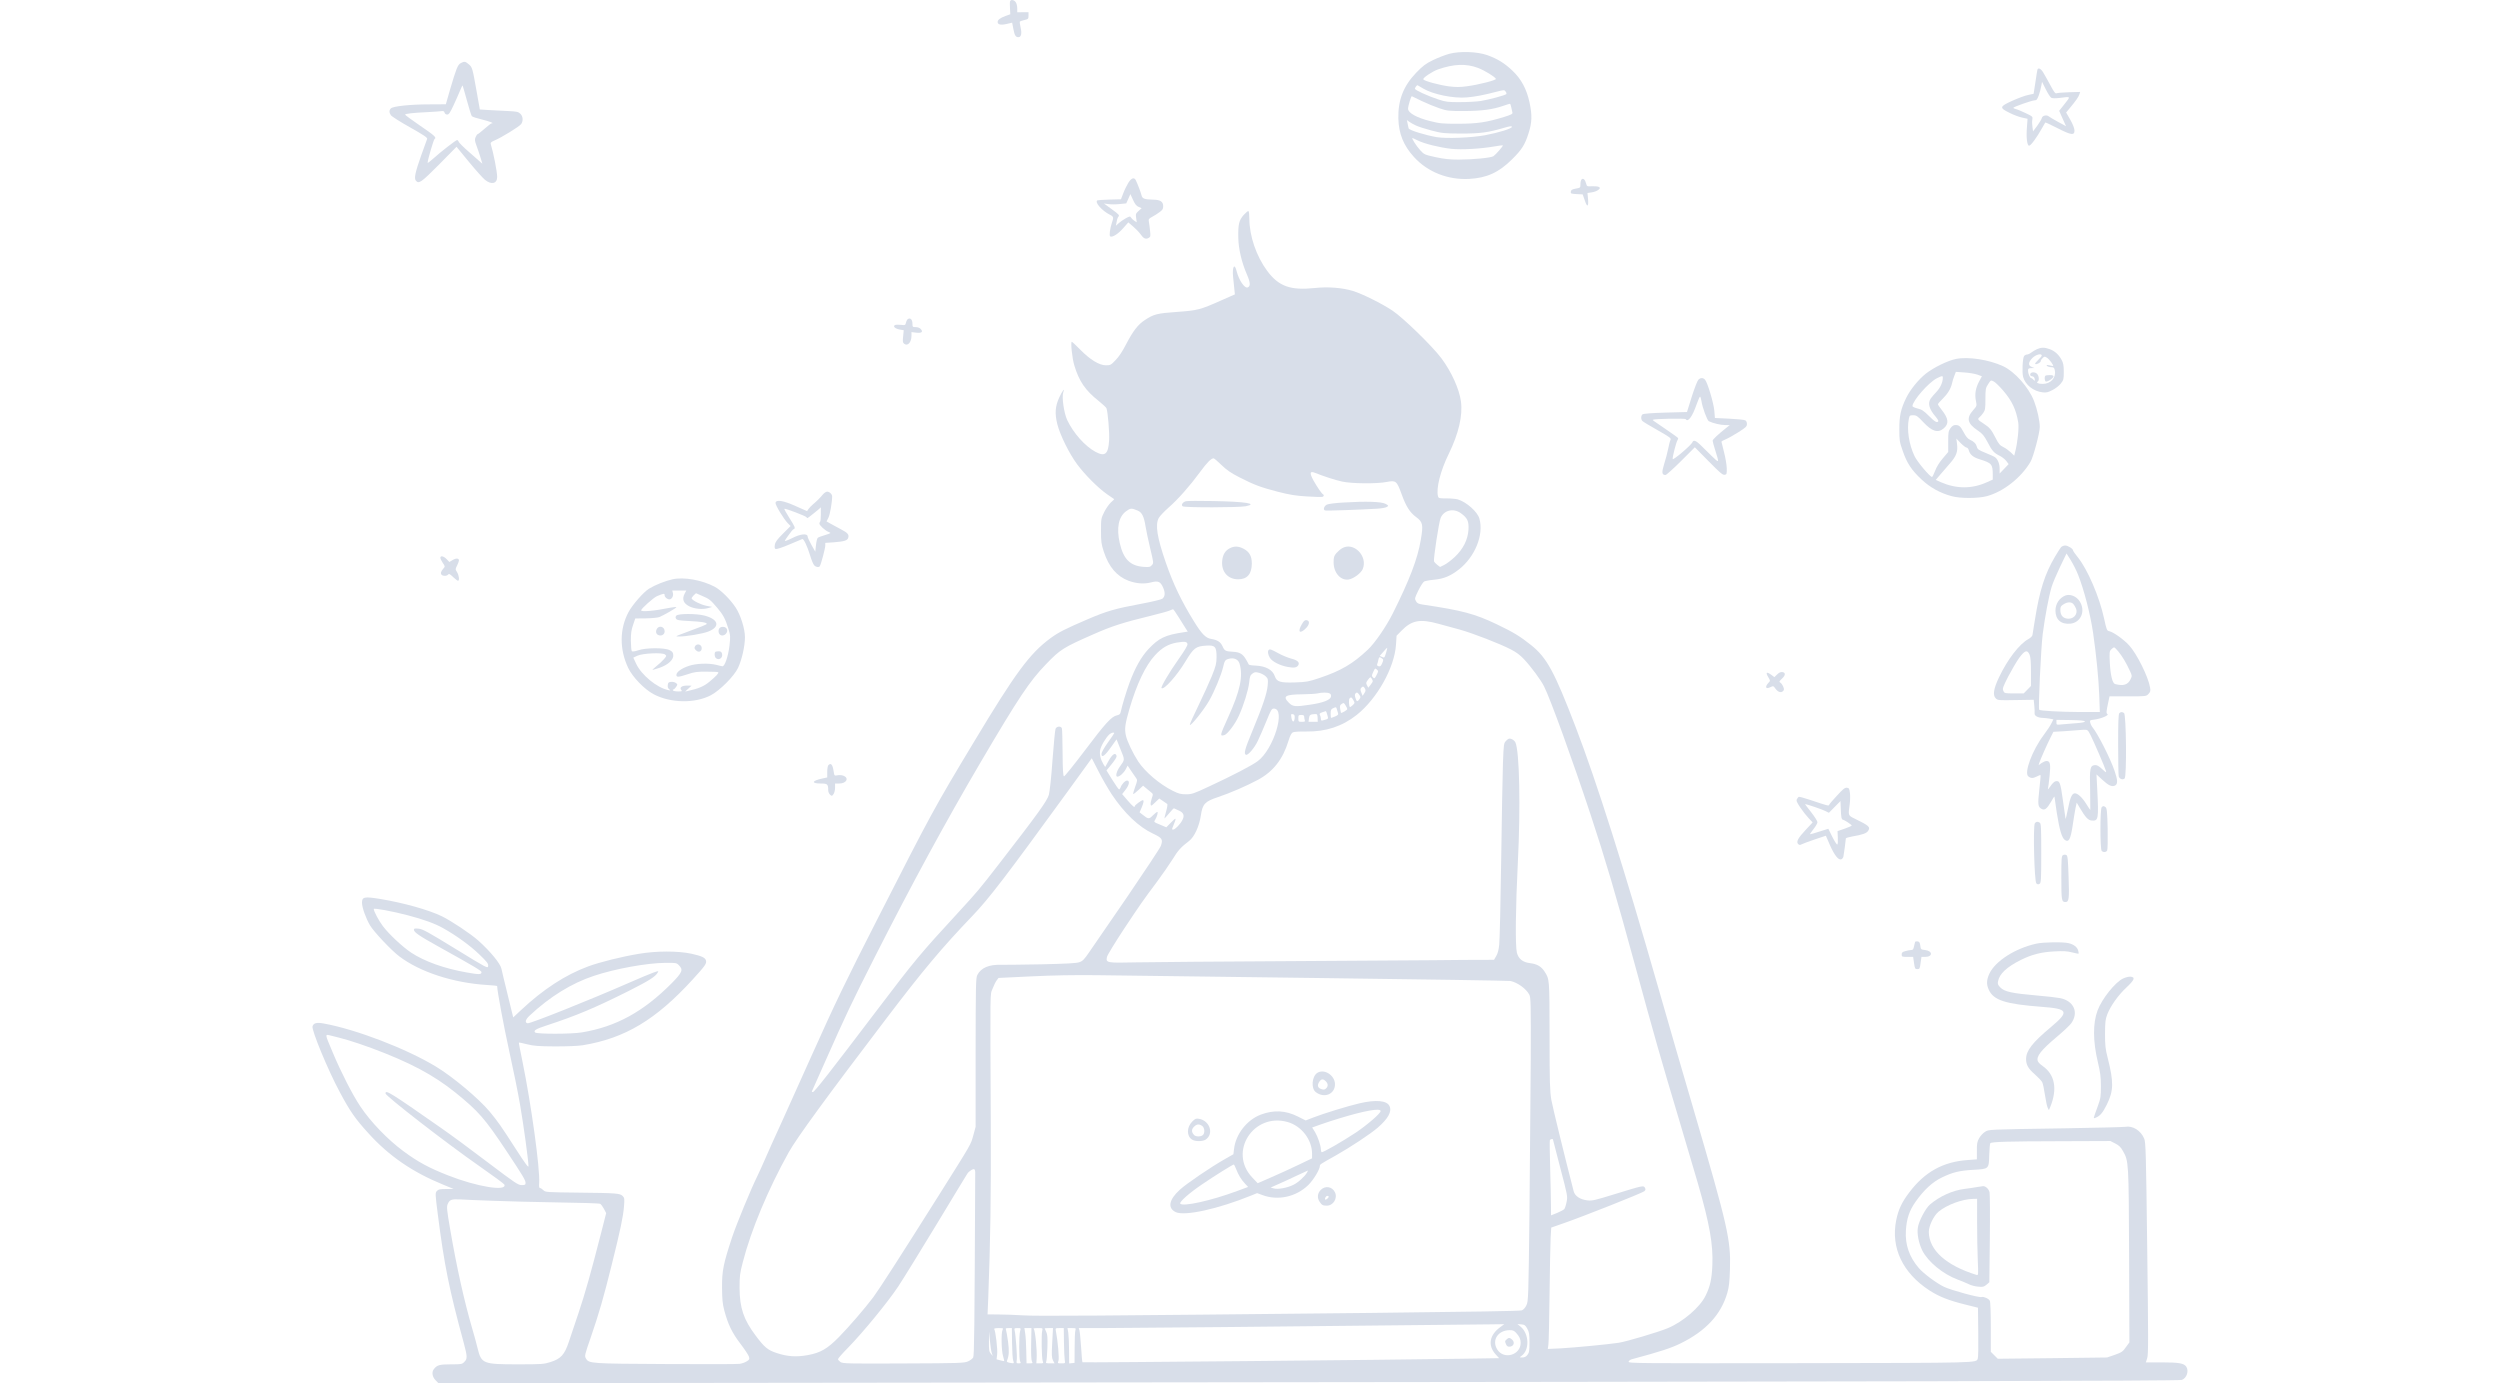 <?xml version="1.0" standalone="no"?>
<!DOCTYPE svg PUBLIC "-//W3C//DTD SVG 20010904//EN"
 "http://www.w3.org/TR/2001/REC-SVG-20010904/DTD/svg10.dtd">
<svg version="1.0" xmlns="http://www.w3.org/2000/svg"
 width="1914.356pt" viewBox="0 0 1914.356 1412.234"
 preserveAspectRatio="xMidYMid meet">
 <defs>
   <style>
    @media (prefers-color-scheme:light) { svg { fill: #2E3440; } }
    @media (prefers-color-scheme:dark) { svg { fill: #D8DEE9; } }
   </style>
 </defs>
<g transform="translate(-53.459,1682.963) scale(0.1,-0.1)" stroke="none" fill="#D8DEE9">
<path d="M7657 16817 c-3 -7 -3 -40 -1 -73 l3 -60 -50 -18 c-54 -20 -79 -39
-79 -61 0 -27 33 -34 92 -20 l56 13 12 -62 c13 -69 24 -86 52 -86 28 0 37 37
22 100 -7 30 -10 57 -7 60 2 3 23 9 46 15 39 9 42 12 42 45 l0 35 -57 0 -58
-1 0 41 c0 22 -7 51 -16 63 -17 24 -49 29 -57 9z"/>
<path d="M12140 16280 c-41 -11 -115 -40 -165 -64 -76 -37 -103 -58 -172 -129
-130 -135 -186 -279 -182 -467 4 -156 53 -277 160 -394 139 -153 347 -235 564
-223 179 10 301 65 437 200 99 98 131 148 168 265 36 111 38 187 10 317 -30
137 -84 237 -173 322 -83 79 -154 122 -259 160 -103 36 -280 42 -388 13z m295
-144 c68 -26 175 -92 182 -112 4 -13 -178 -60 -294 -75 -71 -10 -113 -10 -187
-1 -92 12 -250 54 -260 71 -9 14 89 80 150 102 161 56 287 61 409 15z m-561
-210 c100 -60 310 -103 446 -91 83 7 174 24 299 57 82 21 84 21 97 3 8 -10 11
-22 7 -26 -13 -13 -174 -56 -258 -70 -44 -7 -141 -12 -215 -12 -121 -1 -144 2
-220 27 -112 37 -240 96 -240 110 0 10 19 36 26 36 1 0 27 -15 58 -34z m-14
-128 c52 -25 133 -58 180 -74 80 -27 94 -28 255 -28 178 1 288 15 400 54 32
11 61 20 65 20 4 0 11 -17 14 -37 4 -21 9 -45 12 -54 3 -12 -15 -22 -84 -43
-182 -56 -273 -69 -467 -70 -165 0 -189 2 -292 28 -133 33 -223 83 -223 125 0
30 32 133 39 128 3 -2 49 -24 101 -49z m-61 -249 c24 -12 96 -35 160 -52 109
-28 127 -30 301 -31 196 0 275 10 438 58 63 18 82 21 82 10 0 -17 -131 -58
-273 -85 -139 -26 -395 -36 -493 -20 -116 20 -283 71 -288 90 -2 9 -8 32 -11
51 l-7 34 23 -17 c13 -10 44 -27 68 -38z m21 -154 c66 -33 223 -72 342 -85
105 -11 300 0 443 25 43 8 81 12 83 10 5 -5 -72 -94 -96 -110 -23 -17 -212
-35 -356 -35 -90 0 -147 6 -235 25 -113 25 -117 27 -157 71 -40 44 -91 124
-79 124 3 0 28 -11 55 -25z"/>
<path d="M2048 16185 c-31 -17 -45 -53 -109 -270 l-43 -150 -171 -1 c-193 0
-369 -19 -390 -41 -19 -19 -19 -43 0 -70 8 -12 96 -68 196 -124 142 -80 179
-105 174 -118 -4 -9 -31 -85 -61 -169 -60 -170 -74 -233 -54 -257 30 -36 55
-18 237 165 l178 181 124 -151 c69 -84 143 -167 166 -186 66 -54 125 -40 125
29 0 54 -38 247 -66 338 -3 12 7 21 38 34 65 26 256 143 273 168 23 32 19 80
-9 106 -20 19 -37 23 -127 27 -57 2 -145 7 -195 10 l-91 6 -33 186 c-42 237
-44 246 -81 276 -35 30 -44 31 -81 11z m63 -381 c22 -82 45 -154 50 -160 5 -7
51 -22 102 -34 81 -20 132 -40 100 -40 -6 0 -38 -25 -72 -55 -34 -30 -66 -55
-70 -55 -5 0 -14 -14 -21 -30 -11 -26 -9 -38 9 -88 12 -31 30 -86 41 -121 l19
-63 -22 19 c-12 11 -65 57 -117 103 -52 45 -98 91 -102 101 -4 11 -12 19 -17
19 -12 0 -172 -124 -243 -189 -32 -29 -58 -49 -58 -43 0 28 61 236 71 243 23
14 0 35 -150 137 -83 57 -151 107 -151 111 0 10 78 19 232 26 62 3 125 8 139
10 20 3 28 -1 32 -15 3 -12 14 -20 27 -20 17 0 29 18 64 93 24 50 53 118 66
149 13 32 25 56 27 55 2 -2 21 -71 44 -153z"/>
<path d="M18146 16118 c-2 -7 -12 -65 -21 -130 l-18 -116 -56 -12 c-31 -6
-103 -33 -161 -59 -132 -60 -135 -71 -30 -123 41 -21 100 -43 130 -49 l55 -12
-6 -84 c-9 -107 1 -187 21 -191 16 -3 79 82 135 183 16 28 30 52 31 54 2 2 58
-24 125 -58 142 -73 175 -76 173 -21 -1 21 -18 64 -43 108 l-42 73 38 46 c58
69 91 116 98 141 l7 23 -114 -3 c-62 -2 -120 -7 -128 -11 -11 -5 -27 15 -64
86 -27 50 -60 109 -73 130 -23 37 -50 49 -57 25z m142 -287 c11 -6 44 -6 87
-1 114 15 112 18 49 -61 l-56 -71 35 -79 35 -78 -81 44 c-44 24 -88 50 -96 57
-22 18 -65 7 -70 -17 -2 -11 -23 -46 -46 -78 l-44 -59 -6 46 c-4 26 -5 60 -1
76 5 28 3 31 -67 64 -40 19 -84 38 -99 41 -16 4 -28 10 -28 14 0 9 190 76 217
76 20 0 27 9 43 52 10 28 21 71 25 95 l8 42 38 -76 c21 -43 47 -82 57 -87z"/>
<path d="M8864 14963 c-16 -26 -40 -75 -52 -108 l-23 -60 -116 -3 c-65 -2
-121 -6 -125 -8 -30 -19 46 -106 130 -148 36 -18 38 -27 18 -82 -19 -57 -29
-131 -17 -138 21 -13 80 24 131 82 l54 61 48 -41 c26 -22 60 -57 76 -79 31
-45 53 -55 83 -39 20 11 21 17 15 74 -3 33 -9 75 -12 91 -5 27 -1 32 32 50 21
11 55 32 76 48 31 22 38 33 38 61 0 47 -29 66 -100 67 -91 2 -113 10 -121 44
-6 27 -40 117 -59 155 -16 33 -46 22 -76 -27z m106 -246 l30 -13 -31 -28 c-29
-26 -31 -32 -25 -72 l6 -44 -25 16 c-14 9 -29 24 -34 33 -8 14 -14 13 -53 -8
-24 -13 -56 -36 -72 -50 l-29 -26 8 40 c3 22 11 44 16 50 16 16 11 23 -68 80
l-78 57 44 -6 c25 -4 76 -4 114 0 l70 7 21 47 21 48 27 -59 c20 -44 35 -63 58
-72z"/>
<path d="M13492 14998 c-7 -7 -12 -29 -12 -49 0 -36 -1 -37 -47 -45 -39 -7
-49 -14 -51 -31 -3 -20 1 -22 59 -25 l62 -3 20 -57 c25 -78 41 -75 35 7 l-6
64 45 7 c24 3 54 15 66 25 19 16 20 20 7 29 -8 6 -39 9 -69 8 -54 -3 -55 -2
-63 28 -10 40 -30 58 -46 42z"/>
<path d="M10041 14634 c-47 -54 -57 -95 -54 -234 2 -113 35 -250 87 -371 37
-84 39 -122 9 -134 -32 -12 -90 73 -114 169 -21 85 -46 40 -35 -64 3 -33 9
-86 12 -118 l6 -58 -143 -63 c-211 -94 -238 -101 -449 -116 -200 -14 -237 -23
-327 -83 -70 -45 -121 -112 -191 -246 -36 -71 -75 -130 -108 -163 -47 -50 -53
-53 -99 -53 -68 0 -162 58 -262 160 -43 44 -82 80 -86 80 -14 0 4 -170 25
-239 49 -164 113 -257 248 -364 41 -33 78 -67 81 -76 14 -35 32 -252 27 -327
-8 -142 -42 -170 -140 -117 -107 58 -225 191 -288 324 -34 74 -57 238 -40 284
20 53 -11 13 -41 -53 -42 -91 -47 -164 -20 -273 27 -108 121 -300 202 -409 80
-108 214 -242 304 -305 39 -27 72 -50 74 -51 2 -2 -13 -17 -33 -34 -19 -18
-50 -62 -68 -98 -32 -64 -33 -71 -33 -192 0 -111 3 -135 29 -214 51 -155 133
-251 253 -296 79 -29 156 -35 227 -17 75 20 98 10 126 -54 22 -52 20 -88 -8
-112 -10 -8 -104 -31 -212 -51 -273 -51 -353 -74 -554 -160 -226 -97 -296
-133 -375 -191 -214 -157 -360 -356 -786 -1065 -404 -671 -429 -718 -973
-1785 -340 -666 -440 -875 -689 -1430 -96 -214 -230 -511 -297 -660 -68 -148
-145 -319 -171 -380 -26 -60 -61 -137 -77 -170 -66 -133 -212 -487 -258 -624
-90 -272 -105 -345 -104 -516 1 -122 5 -166 23 -235 38 -142 79 -227 164 -339
44 -57 83 -117 88 -133 7 -26 4 -31 -24 -48 -17 -11 -49 -22 -72 -25 -22 -4
-359 -4 -750 -2 -771 4 -788 5 -818 56 -16 27 -15 32 49 217 84 245 130 403
214 742 90 361 116 488 125 594 6 78 5 88 -13 106 -28 28 -60 31 -448 35 -333
4 -341 4 -362 25 -12 12 -28 22 -34 22 -9 0 -12 15 -9 51 10 144 -82 809 -170
1238 -22 106 -39 194 -37 196 2 2 39 -6 83 -17 67 -17 114 -21 285 -22 128 0
235 4 285 12 430 71 745 259 1122 672 128 140 143 162 135 193 -8 29 -41 45
-147 69 -139 30 -359 30 -540 -1 -175 -29 -399 -85 -515 -128 -233 -86 -460
-234 -687 -447 l-79 -74 -58 237 c-32 130 -60 246 -62 259 -10 53 -115 180
-237 289 -77 69 -279 203 -372 248 -137 66 -392 137 -627 176 -165 27 -188 22
-188 -38 0 -49 40 -160 82 -231 38 -65 218 -256 298 -316 210 -160 552 -272
898 -293 56 -3 102 -8 102 -11 0 -48 68 -413 125 -672 41 -184 90 -427 109
-540 35 -199 86 -574 86 -627 0 -19 -35 29 -131 178 -151 235 -180 276 -266
380 -111 133 -376 355 -548 459 -306 185 -816 380 -1146 440 -73 13 -103 5
-114 -29 -12 -37 160 -453 278 -671 105 -197 158 -273 291 -419 211 -234 452
-399 766 -527 l105 -43 -76 -1 c-63 0 -79 -3 -94 -20 -18 -20 -18 -27 9 -238
66 -518 116 -766 266 -1317 36 -135 37 -159 5 -190 -23 -24 -30 -25 -137 -25
-117 0 -142 -7 -175 -50 -23 -29 -15 -79 18 -112 l30 -31 5717 7 c9253 10
12054 16 12083 27 50 19 74 93 44 136 -24 34 -76 43 -251 43 l-161 0 14 43
c12 37 12 192 0 1123 -12 977 -15 1083 -31 1119 -35 83 -118 134 -193 120 -21
-3 -292 -10 -603 -15 -821 -13 -789 -11 -830 -37 -20 -12 -46 -41 -59 -64 -20
-36 -24 -55 -23 -129 l0 -87 -92 -7 c-252 -17 -440 -121 -597 -329 -78 -102
-113 -178 -135 -286 -56 -281 66 -538 339 -716 100 -64 194 -102 372 -146
l124 -31 3 -252 c2 -138 0 -259 -5 -268 -19 -44 39 -43 -1810 -46 -1667 -2
-1758 -2 -1755 15 2 9 17 21 33 25 291 78 401 114 500 163 256 126 411 293
475 515 17 59 23 111 27 245 9 296 -22 432 -368 1615 -100 338 -263 903 -364
1255 -346 1210 -630 2106 -843 2660 -218 569 -295 710 -455 838 -113 90 -178
130 -349 212 -226 108 -353 142 -758 202 -44 7 -57 13 -69 35 -15 26 -13 31
24 108 22 45 49 87 60 93 11 5 57 14 102 18 98 9 167 38 253 105 164 129 255
353 209 518 -19 70 -132 170 -221 197 -18 5 -70 10 -114 10 -76 0 -82 1 -88
22 -21 78 25 260 108 429 103 210 146 395 126 541 -18 127 -96 299 -198 437
-92 124 -392 416 -502 489 -110 73 -306 170 -402 200 -110 33 -255 45 -390 30
-250 -26 -368 17 -486 175 -111 150 -182 358 -182 532 0 40 -4 75 -9 78 -5 4
-27 -15 -50 -40z m-226 -2552 c54 -52 96 -81 180 -124 156 -80 219 -103 395
-149 126 -32 182 -41 299 -48 79 -5 150 -7 158 -4 14 6 17 19 6 25 -14 6 -58
71 -98 141 -43 79 -39 101 18 78 87 -35 201 -72 273 -88 99 -22 358 -24 457
-4 93 18 102 11 151 -124 46 -127 84 -187 149 -235 68 -50 74 -78 47 -233 -32
-193 -115 -409 -286 -751 -69 -137 -184 -304 -256 -371 -152 -143 -273 -214
-490 -287 -113 -38 -133 -42 -252 -46 -150 -5 -187 6 -206 63 -22 66 -92 104
-198 109 -36 1 -67 6 -69 12 -2 5 -13 27 -26 48 -33 58 -64 77 -133 81 -78 4
-87 9 -108 56 -20 44 -52 65 -116 75 -56 9 -97 51 -178 183 -126 204 -209 377
-285 596 -89 257 -110 386 -72 456 11 20 56 67 99 105 98 86 216 219 321 362
74 101 114 141 140 142 6 0 42 -31 80 -68z m-854 -466 c42 -18 63 -59 79 -161
6 -38 27 -138 47 -222 36 -151 37 -152 17 -174 -17 -19 -27 -21 -84 -17 -138
10 -206 79 -244 245 -34 152 -12 264 63 321 47 35 56 36 122 8z m3298 -26 c68
-49 83 -82 78 -168 -6 -102 -54 -198 -140 -279 -35 -33 -83 -69 -107 -81 l-43
-21 -28 21 c-16 12 -31 29 -34 37 -7 25 50 401 68 443 34 79 131 102 206 48z
m-2881 -1062 c28 -46 61 -97 72 -115 l21 -32 -38 -6 c-194 -29 -256 -59 -363
-172 -75 -81 -135 -187 -194 -345 -32 -87 -75 -229 -90 -299 -4 -20 -14 -28
-38 -33 -55 -11 -118 -80 -328 -359 -111 -147 -207 -266 -213 -264 -9 3 -13
71 -14 238 -1 128 -4 242 -7 251 -7 27 -54 24 -65 -4 -5 -13 -19 -156 -31
-318 -12 -176 -28 -319 -37 -355 -18 -63 -110 -191 -512 -710 -202 -261 -216
-277 -416 -495 -376 -408 -442 -486 -820 -985 -485 -640 -646 -845 -661 -845
-9 0 -13 4 -10 8 2 4 65 145 139 312 203 458 268 596 501 1055 385 759 728
1389 1081 1990 393 668 500 828 669 1003 145 151 177 171 485 306 185 82 304
120 575 186 93 23 183 47 200 55 17 7 34 14 37 14 3 1 29 -36 57 -81z m2652
-67 c58 -16 157 -43 220 -60 132 -37 409 -144 522 -203 53 -27 95 -59 131 -98
77 -82 173 -213 206 -279 65 -128 292 -756 474 -1306 148 -447 262 -833 453
-1535 200 -733 263 -954 449 -1575 79 -264 166 -559 194 -656 121 -420 157
-626 148 -838 -6 -140 -22 -215 -69 -310 -57 -118 -229 -266 -386 -332 -96
-40 -423 -137 -501 -149 -113 -17 -452 -49 -591 -57 l-133 -6 6 44 c4 24 9
258 12 519 3 261 8 520 11 576 l6 100 131 46 c191 66 799 307 819 325 14 12
15 20 7 35 -14 26 -18 25 -304 -63 -207 -64 -235 -71 -285 -65 -74 9 -126 44
-139 93 -101 393 -213 852 -228 933 -15 92 -18 172 -18 656 -1 590 0 574 -53
657 -33 50 -77 75 -147 83 -74 9 -118 44 -134 108 -17 70 -13 463 10 918 29
565 17 1138 -25 1228 -6 13 -24 29 -39 34 -24 9 -31 6 -54 -16 -26 -27 -26
-28 -34 -230 -4 -112 -12 -556 -18 -988 -6 -432 -15 -821 -20 -865 -5 -53 -16
-93 -31 -117 l-22 -38 -309 -1 c-170 -1 -312 -2 -316 -3 -5 -1 -627 -5 -1383
-9 -756 -4 -1496 -10 -1645 -13 -304 -7 -311 -5 -299 55 4 19 81 145 173 285
177 266 183 275 340 486 55 74 126 177 158 228 55 90 84 122 168 186 53 40
104 151 120 262 17 115 41 141 174 185 121 40 296 116 409 177 156 84 255 211
312 400 15 49 29 76 43 84 13 7 67 10 139 9 198 -3 366 52 515 170 208 166
385 483 400 716 l6 92 50 51 c105 107 189 123 377 71z m-2562 -208 c2 -14 -29
-66 -92 -155 -94 -133 -183 -284 -173 -294 23 -23 157 127 245 273 84 139 105
154 212 161 90 6 105 -11 105 -117 -1 -67 -6 -89 -49 -196 -27 -66 -89 -202
-138 -303 -49 -100 -88 -187 -86 -193 6 -19 143 151 197 246 54 95 122 258
142 340 16 71 22 79 62 89 50 13 93 -7 106 -48 39 -129 8 -277 -116 -550 -86
-190 -86 -194 -39 -182 31 8 110 111 148 196 50 109 98 265 106 341 6 61 11
75 33 91 23 17 31 18 69 8 23 -6 54 -23 68 -37 23 -23 24 -30 19 -91 -7 -82
-49 -207 -156 -465 -78 -187 -91 -236 -65 -244 20 -7 87 71 120 142 19 39 58
129 87 200 47 116 55 130 77 130 125 0 -2 -415 -164 -536 -58 -44 -258 -148
-495 -258 -160 -75 -178 -81 -238 -81 -54 0 -76 6 -136 36 -134 67 -280 191
-352 299 -53 81 -114 208 -126 266 -15 68 -8 117 36 269 74 254 165 446 262
550 71 77 136 114 223 129 81 13 104 10 108 -16z m2027 -91 c-15 -49 -17 -51
-40 -40 l-24 11 37 42 c20 24 38 42 39 41 2 -2 -4 -26 -12 -54z m-41 -55 c16
-11 16 -15 2 -49 -13 -29 -20 -35 -36 -31 -15 4 -19 11 -15 22 4 9 9 28 12 44
6 30 12 33 37 14z m-55 -169 c-19 -37 -22 -39 -37 -25 -14 15 -14 20 3 57 17
38 19 39 36 24 18 -16 17 -18 -2 -56z m-39 -62 c0 -6 -10 -24 -23 -39 l-23
-29 -13 25 c-12 22 -11 28 10 56 22 29 25 31 36 15 7 -10 13 -23 13 -28z m-80
-77 c9 -16 8 -26 -6 -47 l-18 -27 -13 34 c-11 25 -11 36 -2 47 16 19 26 18 39
-7z m-361 -49 c13 -6 17 -17 14 -34 -7 -33 -81 -62 -212 -81 -152 -23 -177
-21 -217 19 -68 68 -39 85 139 87 67 1 136 5 152 9 44 11 104 11 124 0z m303
-14 c15 -21 15 -25 2 -45 -21 -29 -29 -27 -41 13 -8 24 -7 38 0 45 15 15 20
14 39 -13z m-60 -55 c16 -28 15 -30 -8 -52 -13 -12 -26 -21 -28 -18 -10 12
-13 78 -3 88 16 16 20 14 39 -18z m-62 -91 c0 -9 -59 -45 -65 -38 -1 2 -5 20
-8 40 -5 30 -2 39 16 51 20 13 23 12 39 -15 10 -15 18 -33 18 -38z m-106 -4
c3 -13 9 -31 12 -40 4 -12 -4 -20 -30 -31 -19 -8 -38 -15 -41 -15 -3 0 -5 20
-5 43 0 36 4 46 23 55 32 15 34 15 41 -12z m-98 -56 c12 -43 15 -39 -48 -56
-14 -4 -18 1 -18 18 0 13 -5 30 -10 38 -7 12 -2 18 23 27 18 6 34 12 37 12 3
1 11 -17 16 -39z m-344 5 c9 -4 13 -17 10 -41 -5 -45 -25 -39 -33 9 -6 37 -3
42 23 32z m245 -35 l1 -40 -47 0 -47 0 4 34 c4 36 14 43 62 45 22 1 25 -3 27
-39z m-137 11 c0 -11 3 -26 6 -35 5 -13 -1 -16 -30 -16 -34 0 -36 1 -36 35 0
32 2 35 30 35 23 0 30 -5 30 -19z m-1940 -167 c0 -3 -29 -46 -65 -96 -36 -50
-65 -102 -65 -115 0 -46 34 -22 100 72 l54 76 41 -103 c45 -111 45 -102 -7
-175 -34 -47 -48 -103 -26 -103 24 0 67 38 87 78 l18 35 36 -54 c20 -30 43
-63 51 -74 14 -18 13 -27 -10 -89 -13 -38 -23 -71 -20 -73 3 -3 26 15 53 40
l48 45 25 -21 c14 -12 37 -31 52 -43 26 -21 27 -21 12 -64 -8 -24 -14 -52 -12
-64 3 -18 8 -16 45 20 l43 41 37 -25 c21 -14 41 -28 45 -31 4 -4 -1 -38 -12
-76 -11 -38 -18 -70 -17 -71 1 -2 23 22 47 51 25 30 47 53 50 52 3 -2 24 -12
48 -22 52 -22 63 -53 36 -102 -22 -41 -73 -93 -91 -93 -16 0 -16 0 1 41 34 83
31 87 -22 33 l-50 -51 -59 25 c-72 30 -70 28 -54 54 19 30 31 78 21 78 -5 0
-26 -16 -46 -36 -39 -40 -46 -39 -107 10 l-28 22 21 48 c21 50 25 76 12 76
-14 0 -82 -51 -82 -61 0 -19 -18 -5 -74 59 l-55 64 35 45 c39 50 45 93 15 93
-20 0 -56 -38 -66 -71 -4 -10 -10 -19 -15 -19 -5 0 -36 44 -69 97 l-60 97 32
38 c58 70 76 99 70 114 -12 33 -42 13 -79 -52 l-36 -65 -18 28 c-29 49 -41 98
-34 143 7 42 59 130 96 163 19 16 48 23 48 11z m-27 -622 c130 -195 278 -336
424 -404 93 -44 103 -58 79 -125 -8 -22 -163 -256 -343 -520 -181 -263 -356
-517 -389 -566 -49 -72 -66 -90 -99 -101 -30 -11 -127 -16 -390 -22 -192 -3
-376 -6 -409 -5 -124 4 -205 -30 -243 -103 -16 -28 -17 -100 -18 -791 l0 -760
-23 -85 c-27 -99 -12 -73 -353 -615 -400 -635 -608 -958 -669 -1040 -85 -113
-245 -299 -350 -406 -119 -121 -188 -161 -319 -185 -117 -21 -208 -15 -316 21
-92 30 -126 58 -217 180 -122 163 -162 281 -163 485 0 121 3 148 33 263 85
330 259 745 469 1122 81 145 385 562 996 1365 377 496 568 723 877 1046 171
178 345 406 973 1270 l248 342 69 -134 c37 -74 98 -178 133 -232z m-7187
-1237 c164 -43 277 -84 361 -131 133 -74 278 -179 370 -268 81 -78 94 -95 91
-119 -3 -27 -6 -26 -332 174 -284 174 -336 203 -378 207 -39 4 -48 2 -48 -11
0 -25 53 -62 246 -169 383 -213 444 -250 444 -264 0 -25 -24 -26 -151 -3 -229
40 -432 113 -568 203 -88 59 -225 187 -287 269 -42 55 -94 153 -94 176 0 12
191 -23 346 -64z m2769 -510 c47 -46 36 -73 -72 -183 -291 -293 -569 -445
-918 -503 -105 -18 -460 -18 -477 -1 -20 20 7 36 117 72 305 100 490 178 838
352 206 104 275 147 297 189 10 17 8 17 -44 -1 -30 -10 -143 -58 -253 -106
-390 -171 -1005 -417 -1032 -412 -31 6 -23 38 21 79 205 192 428 330 655 405
213 72 544 132 731 133 107 1 114 0 137 -24z m6545 -131 c1053 -13 1929 -27
1945 -30 72 -15 159 -77 193 -139 15 -27 17 -88 15 -665 -2 -349 -8 -1047 -13
-1550 -10 -882 -12 -916 -31 -956 -12 -26 -30 -46 -47 -53 -18 -7 -530 -15
-1532 -26 -2850 -30 -3414 -34 -3560 -25 -80 5 -194 9 -254 9 l-109 1 7 168
c22 572 29 1037 26 1767 -7 1442 -8 1321 18 1390 13 33 31 71 42 85 l19 25
333 16 c224 11 448 15 683 12 193 -2 1212 -15 2265 -29z m-9923 -634 c57 -17
165 -53 240 -81 394 -147 631 -273 859 -456 233 -189 297 -261 521 -598 166
-250 193 -295 193 -323 0 -19 -6 -22 -40 -22 -36 0 -65 20 -347 233 -169 129
-384 287 -478 352 -518 362 -565 391 -565 351 0 -26 619 -506 962 -745 135
-94 249 -178 252 -186 27 -72 -281 -22 -575 94 -194 76 -309 138 -457 248
-158 116 -335 300 -438 455 -79 117 -198 350 -281 548 -87 208 -86 191 -11
174 35 -8 109 -28 165 -44z m12303 -1016 c0 -3 34 -134 75 -291 74 -280 75
-288 64 -344 -6 -32 -17 -65 -23 -73 -6 -8 -39 -26 -73 -40 l-63 -25 -1 107
c0 59 -4 229 -8 377 -4 149 -6 276 -3 283 4 12 32 18 32 6z m5740 -39 c38 -19
57 -37 79 -77 59 -103 59 -109 63 -1073 l3 -881 -36 -49 c-31 -45 -43 -53
-113 -78 l-79 -27 -558 -7 -558 -6 -35 35 -36 36 0 252 c0 142 -4 259 -10 269
-11 22 -64 45 -84 38 -22 -9 -312 70 -383 104 -77 37 -209 135 -258 192 -97
112 -141 239 -132 382 7 120 35 205 99 295 84 120 173 202 269 248 110 53 178
70 322 78 159 9 157 7 161 152 2 62 7 116 11 120 13 14 188 19 703 20 l523 2
49 -25z m-11639 -291 c-7 -1625 -10 -1874 -21 -1894 -6 -12 -30 -30 -53 -40
-39 -17 -86 -19 -658 -21 -568 -3 -619 -1 -643 14 -14 10 -26 23 -26 30 0 7
46 60 103 117 154 158 408 468 512 625 51 77 227 363 392 635 165 272 305 505
313 516 17 27 63 55 73 45 4 -4 8 -17 8 -27z m-4931 -294 c140 -6 442 -13 670
-17 228 -3 422 -9 431 -14 9 -4 26 -27 39 -51 l23 -44 -52 -204 c-103 -403
-163 -615 -228 -809 -36 -108 -81 -243 -101 -301 -44 -132 -81 -173 -188 -207
-66 -21 -88 -23 -330 -23 -360 0 -375 6 -414 165 -12 50 -37 142 -56 205 -81
279 -157 620 -224 1010 -34 198 -37 229 -25 256 19 45 38 52 124 48 42 -3 191
-9 331 -14z m10293 -1289 c-113 -82 -131 -188 -48 -280 l35 -38 -388 -6 c-657
-11 -3861 -41 -3866 -36 -3 2 -9 72 -14 154 -6 83 -13 160 -17 173 l-7 22 223
0 c220 0 1816 15 3968 38 l154 2 -40 -29z m274 -16 c19 -34 23 -55 23 -141 0
-87 -3 -105 -21 -128 -14 -18 -30 -26 -52 -26 -31 0 -31 0 -9 16 84 59 80 224
-8 298 l-33 27 39 -3 c33 -3 42 -8 61 -43z m-5357 -14 c-15 -29 -12 -210 5
-266 8 -27 13 -50 12 -52 -2 -1 -20 2 -41 8 l-37 10 6 52 c6 48 -16 235 -30
257 -4 6 14 10 45 10 47 0 50 -1 40 -19z m97 -134 c1 -83 6 -164 12 -179 11
-30 10 -31 -38 -22 -25 5 -31 11 -25 23 20 50 23 95 10 193 -8 56 -17 111 -21
121 -6 14 -2 17 26 17 l34 0 2 -153z m82 121 c-12 -45 -12 -285 1 -309 9 -16
7 -19 -15 -19 -24 0 -25 3 -20 33 6 31 -10 257 -22 305 -5 20 -1 22 30 22 35
0 36 0 26 -32z m113 -128 c-2 -101 1 -167 8 -180 10 -18 8 -20 -22 -20 l-33 0
-3 127 c-1 70 -6 151 -11 180 l-8 53 36 0 36 0 -3 -160z m113 133 c-10 -39 -6
-279 5 -309 9 -23 8 -24 -28 -24 l-37 0 3 47 c6 84 -15 295 -30 304 -8 5 7 9
41 9 53 0 53 0 46 -27z m102 -123 c-7 -127 -5 -154 8 -180 l16 -30 -47 0 c-40
0 -45 2 -38 18 4 9 10 74 12 144 3 102 0 134 -12 159 -9 18 -16 34 -16 36 0 1
19 3 43 3 l42 0 -8 -150z m120 2 c1 -81 5 -162 8 -179 6 -33 6 -33 -34 -33
-40 0 -40 0 -30 27 9 24 -7 205 -27 306 -5 26 -4 27 38 27 l43 0 2 -148z m117
126 c-5 -13 -8 -93 -8 -178 l-1 -155 -27 -3 -28 -3 -1 133 c0 73 -4 154 -8
181 l-8 47 44 0 c42 0 44 -1 37 -22z m4498 -25 c35 -38 48 -66 48 -103 0 -127
-174 -176 -240 -67 -57 93 7 194 126 196 32 1 46 -5 66 -26z m-5352 -208 l10
-30 -20 24 c-17 20 -20 37 -19 125 l2 101 8 -95 c5 -52 13 -108 19 -125z"/>
<path d="M9451 11712 c-34 -10 -51 -40 -31 -52 22 -14 573 -13 643 1 129 26 0
47 -333 53 -140 3 -266 2 -279 -2z"/>
<path d="M11062 11699 c-79 -4 -155 -14 -170 -21 -29 -14 -42 -52 -20 -60 13
-5 369 8 535 18 45 3 89 11 99 19 16 11 15 14 -17 31 -41 22 -200 27 -427 13z"/>
<path d="M9902 11233 c-49 -24 -75 -68 -80 -134 -8 -108 59 -184 164 -184 92
0 138 54 139 160 0 76 -24 120 -84 152 -52 27 -93 29 -139 6z"/>
<path d="M11045 11231 c-17 -10 -43 -33 -58 -50 -23 -28 -27 -42 -27 -93 0
-107 72 -188 154 -175 50 8 126 65 143 106 56 133 -95 284 -212 212z"/>
<path d="M10636 10457 c-47 -80 -22 -105 41 -42 39 39 42 78 6 83 -16 2 -28
-7 -47 -41z"/>
<path d="M10297 10193 c-13 -12 -7 -48 12 -79 23 -39 104 -80 184 -94 64 -12
92 -7 107 19 15 29 -9 50 -75 67 -33 9 -92 33 -131 55 -73 40 -86 44 -97 32z"/>
<path d="M10791 5874 c-53 -38 -62 -156 -14 -194 87 -68 199 -22 197 82 -3 92
-113 160 -183 112z m89 -84 c25 -25 26 -52 2 -74 -15 -13 -24 -14 -50 -5 -36
12 -42 40 -16 77 19 27 38 28 64 2z"/>
<path d="M11225 5565 c-117 -27 -368 -104 -475 -146 l-75 -29 -80 40 c-125 63
-246 69 -377 20 -144 -54 -259 -202 -275 -355 l-6 -50 -86 -49 c-143 -81 -392
-250 -463 -315 -110 -101 -125 -186 -40 -227 91 -43 433 32 772 170 l59 24 52
-19 c159 -61 346 -20 471 102 53 52 118 160 118 196 0 14 4 17 165 107 147 83
351 218 424 281 107 92 148 166 122 221 -26 58 -139 68 -306 29z m215 -79 c0
-24 -136 -141 -253 -220 -141 -93 -338 -206 -349 -200 -4 3 -8 15 -8 28 0 39
-31 129 -60 178 l-29 46 87 31 c48 17 132 45 187 61 261 80 425 109 425 76z
m-950 -112 c142 -40 250 -180 250 -324 l0 -47 -142 -68 c-79 -38 -204 -95
-278 -127 l-135 -59 -57 60 c-245 260 14 663 362 565z m-525 -481 c22 -58 52
-108 92 -150 l30 -32 -108 -40 c-267 -100 -563 -165 -585 -130 -10 17 92 108
221 195 130 89 315 204 326 204 3 0 14 -21 24 -47z m724 -34 c-20 -38 -93
-105 -141 -127 -62 -31 -158 -48 -199 -36 l-32 9 79 35 c43 19 129 58 189 87
61 28 111 52 113 52 1 1 -2 -9 -9 -20z"/>
<path d="M9517 5379 c-58 -58 -59 -148 -3 -184 32 -21 107 -21 139 -1 88 58
44 195 -69 213 -29 5 -38 1 -67 -28z m101 -45 c26 -18 30 -75 6 -94 -20 -18
-72 -17 -88 1 -28 29 -29 57 -2 84 29 29 52 31 84 9z"/>
<path d="M10829 4681 c-34 -34 -39 -82 -12 -121 23 -35 33 -40 74 -40 65 0
112 75 83 136 -28 59 -98 71 -145 25z m81 -70 c0 -11 -29 -35 -35 -29 -10 9 7
38 21 38 8 0 14 -4 14 -9z"/>
<path d="M17530 4710 c-25 -5 -82 -13 -128 -19 -122 -15 -254 -75 -353 -159
-45 -39 -115 -170 -124 -237 -10 -62 9 -158 45 -232 57 -115 211 -242 362
-298 40 -15 91 -36 113 -47 22 -11 65 -23 96 -25 49 -5 59 -2 85 20 l29 25 5
444 c3 243 1 457 -3 475 -8 34 -41 64 -67 62 -8 -1 -35 -5 -60 -9z m0 -358 c0
-132 3 -308 7 -392 6 -148 6 -153 -13 -147 -310 96 -484 252 -487 437 -1 62
50 168 100 209 85 70 241 128 351 130 l42 1 0 -238z"/>
<path d="M12726 3154 c-19 -18 -19 -16 -6 -48 6 -18 17 -26 33 -26 45 0 62 43
29 73 -23 21 -36 21 -56 1z"/>
<path d="M6613 13572 c-6 -4 -15 -20 -19 -36 -6 -27 -9 -28 -53 -23 -26 3 -53
2 -61 -3 -22 -14 5 -37 51 -45 l40 -7 -6 -62 c-6 -50 -4 -65 9 -75 36 -30 76
12 76 81 l0 37 49 -6 c56 -6 73 8 45 38 -10 11 -30 19 -51 19 -31 0 -33 2 -33
33 0 44 -21 66 -47 49z"/>
<path d="M18142 13265 c-18 -8 -45 -24 -59 -35 -14 -11 -34 -20 -43 -20 -10 0
-23 -7 -30 -15 -15 -19 -23 -168 -10 -214 21 -80 106 -147 198 -157 38 -5 57
0 101 23 30 15 69 45 85 66 29 36 31 44 31 120 0 64 -5 91 -22 122 -29 54 -70
91 -122 110 -53 19 -86 19 -129 0z m48 -66 c0 -6 -17 -26 -37 -45 -20 -19 -34
-37 -30 -40 10 -11 57 14 57 29 0 8 9 22 20 32 18 17 21 17 45 1 23 -15 68
-76 61 -83 -1 -1 -17 1 -34 6 -18 5 -32 6 -32 1 0 -10 26 -20 55 -20 18 0 24
-7 29 -34 14 -73 -43 -136 -124 -136 -47 0 -71 12 -50 25 17 10 11 61 -9 79
-23 21 -65 18 -69 -6 -2 -11 5 -18 20 -20 15 -2 24 -11 26 -27 4 -23 3 -23
-13 -8 -9 10 -20 17 -24 17 -12 0 -31 47 -31 75 0 21 5 25 33 26 l32 1 -27 11
c-39 15 -36 48 7 92 35 35 95 50 95 24z"/>
<path d="M18227 12993 c-11 -10 -8 -51 3 -58 14 -9 80 33 80 51 0 10 -12 14
-38 14 -21 0 -42 -3 -45 -7z"/>
<path d="M17315 13165 c-85 -17 -229 -88 -307 -149 -78 -62 -162 -166 -203
-251 -54 -112 -70 -183 -69 -320 0 -111 2 -127 35 -220 43 -125 89 -194 191
-290 87 -82 189 -139 308 -171 88 -25 271 -24 360 0 169 46 351 189 446 352
28 48 94 295 94 354 0 63 -26 181 -59 266 -54 139 -197 300 -316 355 -145 67
-355 99 -480 74z m217 -160 l47 -17 -29 -54 c-35 -67 -46 -129 -32 -197 10
-51 10 -52 -28 -95 -72 -81 -60 -136 46 -207 50 -34 65 -53 100 -118 46 -90
67 -113 125 -141 24 -12 53 -35 67 -53 l24 -32 -46 -48 -46 -48 0 48 c0 50
-17 94 -45 117 -8 7 -52 27 -97 45 -71 29 -84 37 -90 62 -9 33 -29 54 -73 74
-20 9 -41 34 -61 73 -35 65 -47 76 -86 76 -19 0 -33 -10 -50 -32 -21 -30 -23
-44 -23 -138 l0 -105 -55 -65 c-35 -41 -65 -89 -79 -128 -13 -34 -27 -62 -31
-62 -21 0 -151 154 -179 213 -57 119 -80 272 -58 380 7 35 10 37 45 37 32 0
44 -8 102 -70 90 -96 150 -114 208 -65 57 48 51 100 -18 188 -22 27 -40 54
-40 59 0 5 22 31 49 57 51 50 84 104 96 161 4 19 14 52 23 74 l15 39 86 -6
c47 -3 107 -13 133 -22z m-352 -32 c0 -46 -25 -102 -64 -143 -24 -25 -50 -56
-60 -70 -32 -48 -16 -107 50 -184 18 -21 31 -43 28 -47 -12 -20 -36 -6 -96 54
-53 53 -73 66 -116 76 -28 7 -52 18 -52 24 1 55 166 243 250 285 54 27 60 27
60 5z m616 -131 c91 -106 132 -194 154 -325 9 -56 -7 -210 -31 -299 l-10 -41
-35 34 c-19 18 -53 43 -76 54 -35 17 -48 32 -79 93 -45 88 -59 105 -126 149
-57 36 -61 44 -38 63 9 7 26 27 38 44 19 27 22 44 22 141 0 103 2 113 28 153
27 42 27 42 57 27 16 -8 59 -50 96 -93z m-374 -582 c9 0 19 -12 23 -27 11 -44
44 -72 112 -93 123 -38 133 -50 133 -160 l0 -47 -60 -27 c-153 -69 -310 -69
-469 0 l-53 24 40 47 c22 27 67 79 101 117 70 79 86 123 76 204 l-7 54 44 -46
c25 -25 52 -46 60 -46z"/>
<path d="M14683 12951 c-10 -11 -40 -89 -67 -174 l-48 -154 -220 -6 c-141 -4
-226 -11 -234 -18 -17 -14 -18 -51 -1 -68 6 -7 76 -49 154 -93 125 -71 141
-83 133 -99 -6 -10 -16 -51 -24 -91 -8 -40 -26 -110 -41 -156 -27 -87 -24
-112 14 -112 8 0 80 64 158 142 l141 141 140 -142 c113 -115 144 -142 163
-139 23 3 24 7 23 68 -1 36 -14 110 -28 164 -14 54 -26 101 -26 105 0 5 18 15
40 24 23 9 81 41 130 72 79 50 90 60 90 86 0 17 -7 32 -17 37 -10 6 -84 13
-164 17 l-146 7 -6 74 c-7 79 -69 288 -95 317 -20 22 -47 22 -69 -2z m33 -218
c9 -63 58 -196 75 -204 43 -21 121 -39 164 -39 l50 -1 -25 -19 c-97 -77 -150
-127 -150 -140 0 -8 11 -49 24 -90 46 -146 47 -144 -40 -60 -43 41 -94 92
-115 113 -41 39 -66 47 -75 22 -11 -29 -199 -189 -202 -172 -4 19 37 178 50
194 5 7 7 16 4 21 -3 5 -60 46 -128 92 -144 98 -132 89 -127 94 10 10 328 16
334 6 22 -36 68 26 110 148 16 45 32 82 36 82 4 0 11 -21 15 -47z"/>
<path d="M5747 11783 c-28 -34 -64 -71 -103 -103 -16 -14 -37 -35 -45 -47
l-15 -22 -115 51 c-129 58 -202 70 -207 33 -3 -22 84 -165 126 -208 l28 -28
-77 -77 c-61 -61 -79 -85 -84 -115 -4 -28 -2 -39 9 -43 9 -3 71 17 138 46 68
29 128 54 133 56 14 6 52 -74 81 -170 13 -44 31 -88 41 -98 17 -19 48 -24 57
-9 13 20 56 183 56 210 l0 28 89 6 c102 8 137 18 145 45 11 33 -5 52 -73 87
-36 19 -85 45 -107 58 l-41 23 19 38 c16 31 38 156 38 218 0 22 -27 48 -51 48
-10 0 -29 -12 -42 -27z m-22 -202 c0 -38 -3 -73 -7 -77 -5 -4 -8 -13 -8 -20 0
-18 58 -71 93 -85 29 -12 29 -12 -34 -32 -35 -10 -69 -23 -75 -28 -7 -5 -15
-39 -19 -76 l-7 -66 -39 69 c-21 38 -39 76 -39 85 0 36 -75 28 -161 -17 -16
-8 -40 -19 -55 -24 -24 -9 -23 -6 18 51 23 34 48 64 55 66 21 8 16 21 -43 114
-31 49 -55 92 -52 94 7 7 222 -75 226 -86 2 -5 7 -9 11 -9 5 0 136 106 136
110 0 0 0 -31 0 -69z"/>
<path d="M18387 11243 c-8 -10 -35 -52 -60 -94 -106 -179 -159 -347 -207 -649
-12 -74 -23 -144 -25 -155 -2 -11 -21 -29 -41 -40 -92 -50 -213 -207 -300
-390 -56 -117 -66 -183 -34 -215 21 -21 27 -21 205 -18 l183 3 6 -60 c3 -33 5
-69 3 -79 -3 -25 35 -45 83 -46 19 -1 52 -4 72 -8 l37 -7 -20 -40 c-10 -22
-46 -76 -79 -120 -116 -154 -203 -387 -157 -422 26 -21 47 -21 83 -3 21 11 39
18 42 16 2 -3 -4 -70 -13 -150 -17 -154 -14 -175 25 -196 30 -16 53 2 94 72
19 35 35 59 36 53 0 -5 11 -80 24 -166 28 -176 52 -255 83 -276 39 -26 57 7
78 143 9 65 23 146 29 179 l13 60 29 -49 c61 -103 87 -131 125 -134 67 -6 71
14 56 312 l-8 159 60 -55 c63 -59 99 -75 131 -58 27 15 26 55 -6 148 -45 132
-174 386 -230 452 -7 8 -15 27 -19 41 -6 25 -4 26 44 32 65 8 151 44 132 56
-14 9 -13 22 11 134 l10 47 187 0 c186 0 188 0 211 25 19 20 22 31 16 65 -17
107 -136 347 -214 431 -57 62 -159 134 -202 144 -25 5 -28 13 -54 132 -47 218
-168 499 -267 622 -27 33 -49 65 -49 70 0 18 -53 51 -80 51 -15 0 -34 -8 -43
-17z m173 -279 c62 -156 126 -404 154 -594 33 -227 57 -473 63 -637 l6 -173
-204 0 c-194 1 -405 12 -415 23 -11 11 18 631 36 774 23 177 62 385 91 481 11
37 50 129 86 204 l66 137 44 -70 c24 -39 57 -104 73 -145z m413 -787 c40 -49
81 -118 116 -195 24 -50 24 -54 8 -87 -28 -58 -74 -72 -159 -49 -26 8 -46 88
-53 216 -5 109 -4 119 15 138 11 11 24 20 29 20 5 0 25 -19 44 -43z m-907 -32
c10 -24 14 -75 14 -177 l0 -142 -37 -38 -37 -38 -98 0 c-96 0 -99 1 -110 26
-11 23 -5 38 50 147 35 67 85 152 112 190 58 78 83 86 106 32z m564 -682 c0
-7 -31 -13 -87 -17 -49 -4 -114 -9 -145 -12 -57 -6 -58 -6 -58 20 l0 26 145
-2 c102 -2 145 -6 145 -15z m59 -140 c34 -68 146 -327 156 -363 7 -22 2 -20
-39 18 -35 33 -54 42 -74 40 -49 -6 -54 -32 -48 -255 2 -112 3 -203 2 -203 -2
0 -20 27 -40 59 -40 66 -88 111 -117 111 -30 0 -49 -41 -72 -162 -12 -62 -23
-106 -24 -98 -2 8 -14 93 -27 189 -25 184 -33 205 -78 193 -11 -3 -34 -26 -50
-51 -17 -25 -28 -37 -25 -26 3 11 11 70 17 132 13 122 6 153 -31 153 -12 0
-34 -10 -51 -21 l-30 -22 7 24 c11 34 78 186 114 257 l30 60 108 6 c59 4 119
8 133 10 14 2 44 4 67 5 42 1 43 0 72 -56z"/>
<path d="M18430 10749 c-61 -25 -100 -85 -100 -154 0 -92 57 -142 152 -133
109 11 159 132 94 230 -33 51 -99 76 -146 57z m83 -87 c8 -9 21 -30 27 -46 23
-61 -31 -116 -99 -101 -40 8 -61 39 -61 87 0 32 5 41 33 58 40 25 79 26 100 2z"/>
<path d="M1840 11134 c0 -8 11 -31 25 -52 24 -35 24 -37 6 -57 -25 -28 -32
-50 -18 -64 15 -15 52 -14 66 2 9 11 19 7 51 -25 23 -21 45 -38 50 -38 17 0
11 54 -9 87 -19 31 -19 32 0 69 10 21 19 44 19 51 0 24 -29 26 -64 5 l-34 -20
-28 29 c-30 31 -64 39 -64 13z"/>
<path d="M4210 10915 c-76 -17 -176 -57 -240 -96 -55 -34 -170 -165 -209 -239
-92 -172 -93 -381 -3 -570 44 -93 165 -218 259 -268 173 -92 423 -96 586 -10
92 49 237 195 276 278 39 82 71 224 71 314 0 84 -44 226 -95 303 -55 84 -150
177 -212 211 -132 70 -317 103 -433 77z m125 -145 c-30 -57 -15 -99 45 -130
52 -27 134 -35 190 -20 l45 13 -61 12 c-56 12 -134 50 -148 73 -3 5 6 19 19
32 l25 23 62 -27 c74 -31 86 -41 154 -121 61 -71 84 -114 115 -215 21 -69 21
-80 11 -173 -13 -109 -49 -213 -72 -210 -8 1 -35 7 -60 14 -81 20 -207 16
-283 -10 -75 -25 -127 -63 -127 -92 0 -26 21 -24 116 7 67 23 96 27 192 26 62
0 116 -2 119 -6 8 -8 -20 -39 -90 -97 -55 -46 -110 -70 -220 -94 l-28 -6 33
30 33 30 -46 1 c-54 0 -80 -20 -59 -45 11 -13 6 -15 -33 -15 -25 0 -49 5 -52
10 -3 6 -2 10 4 10 6 0 18 12 28 26 16 25 16 27 -3 41 -10 7 -32 13 -49 11
-25 -3 -31 -8 -33 -33 -3 -19 2 -34 15 -43 16 -13 15 -14 -12 -8 -115 25 -271
153 -325 267 l-30 64 42 20 c56 25 253 34 281 13 18 -14 18 -16 -9 -47 -16
-19 -50 -51 -77 -72 -27 -22 -45 -39 -40 -39 4 0 37 10 73 22 87 31 143 83
138 130 -2 26 -10 37 -38 50 -51 26 -244 25 -320 -2 -35 -12 -59 -15 -65 -9
-5 5 -9 53 -10 107 0 75 5 111 23 162 l22 65 108 1 c59 1 121 7 137 13 43 17
175 93 175 101 0 4 -28 1 -62 -5 -161 -33 -298 -45 -298 -27 0 17 127 130 162
145 70 29 78 30 78 8 0 -19 26 -41 49 -41 23 0 42 33 36 61 l-7 29 71 0 72 0
-16 -30z"/>
<path d="M4249 10544 c-9 -11 -10 -20 -2 -32 8 -14 33 -18 134 -23 124 -6 179
-15 179 -29 0 -7 -58 -30 -245 -99 -76 -28 -78 -30 -40 -30 73 -1 244 28 302
51 123 49 104 125 -42 163 -83 21 -268 21 -286 -1z"/>
<path d="M4048 10404 c-14 -31 -1 -57 31 -62 28 -4 51 14 51 42 0 50 -62 65
-82 20z"/>
<path d="M4692 10418 c-17 -17 -15 -53 3 -68 38 -31 96 27 65 65 -15 18 -51
20 -68 3z"/>
<path d="M4440 10231 c-8 -17 -7 -24 10 -41 28 -28 63 -11 58 28 -4 35 -51 44
-68 13z"/>
<path d="M4647 10173 c-11 -11 -8 -48 5 -61 30 -30 75 0 64 43 -5 19 -13 25
-35 25 -15 0 -31 -3 -34 -7z"/>
<path d="M15488 9943 l-28 -27 -29 22 c-52 38 -64 28 -31 -26 18 -30 19 -35 5
-48 -45 -46 -36 -76 15 -50 29 14 31 13 50 -14 26 -36 57 -47 78 -27 13 13 13
20 2 47 -7 17 -20 35 -29 40 -14 8 -12 14 17 41 38 35 38 63 2 67 -17 2 -34
-7 -52 -25z"/>
<path d="M18982 9548 c-9 -9 -12 -93 -12 -317 0 -169 3 -316 6 -328 8 -27 40
-39 60 -22 23 19 17 655 -6 669 -20 13 -34 12 -48 -2z"/>
<path d="M5802 9018 c-7 -7 -12 -38 -12 -69 l0 -57 -51 -11 c-107 -23 -115
-51 -15 -51 69 0 76 -6 76 -71 0 -14 9 -34 19 -43 18 -16 20 -16 35 6 9 12 16
42 16 65 l0 43 43 0 c74 0 103 57 41 80 -15 6 -41 8 -59 4 -32 -6 -33 -6 -40
43 -10 66 -27 87 -53 61z"/>
<path d="M16099 8706 c-42 -45 -78 -87 -80 -94 -4 -12 -11 -11 -198 52 -57 19
-108 33 -113 30 -4 -3 -12 -14 -18 -24 -8 -15 -1 -32 36 -87 25 -37 64 -86 86
-109 l39 -41 -70 -75 c-80 -85 -100 -123 -78 -146 12 -11 19 -12 37 -2 13 7
73 29 135 50 l111 37 42 -97 c45 -102 87 -155 115 -144 10 3 19 16 22 28 5 22
25 172 25 186 0 4 30 13 68 20 102 17 143 32 159 56 26 40 11 53 -134 124 -71
34 -70 33 -54 146 5 34 6 86 3 115 -6 48 -10 54 -32 56 -20 2 -41 -15 -101
-81z m46 -223 c3 -13 10 -23 15 -23 13 0 90 -51 90 -59 0 -4 -33 -18 -72 -32
l-73 -25 3 -66 c2 -36 0 -68 -5 -71 -5 -3 -28 32 -51 78 l-41 83 -92 -29 c-50
-17 -93 -28 -95 -27 -2 2 15 26 36 53 22 28 40 59 40 70 0 11 -29 57 -65 103
-36 45 -63 82 -61 82 15 0 177 -55 207 -71 l36 -18 59 60 59 60 3 -73 c1 -40
4 -83 7 -95z"/>
<path d="M18802 8588 c-17 -17 -17 -429 0 -446 17 -17 45 -15 56 4 5 10 7 107
5 223 -4 172 -8 208 -21 219 -20 15 -25 15 -40 0z"/>
<path d="M18120 8425 c-20 -24 -6 -594 15 -615 12 -11 20 -12 33 -4 15 10 17
38 17 313 0 257 -2 303 -15 311 -22 14 -36 12 -50 -5z"/>
<path d="M18407 8099 c-15 -9 -17 -32 -17 -232 0 -231 3 -247 42 -247 36 0 40
32 32 256 -6 183 -9 216 -23 224 -10 5 -24 4 -34 -1z"/>
<path d="M16897 7213 c-2 -4 -7 -25 -11 -45 -6 -30 -11 -38 -29 -38 -12 0 -39
-5 -59 -11 -31 -8 -38 -15 -38 -34 0 -24 3 -25 59 -25 l58 0 9 -62 c8 -58 11
-63 34 -63 23 0 26 5 33 63 l9 62 38 0 c79 0 78 61 -1 70 -43 5 -44 6 -49 45
-4 31 -10 41 -27 43 -11 2 -23 0 -26 -5z"/>
<path d="M18135 7195 c-215 -47 -420 -178 -480 -307 -29 -63 -31 -109 -6 -163
48 -108 170 -147 541 -175 271 -20 283 -47 98 -203 -195 -163 -257 -243 -258
-330 0 -59 22 -98 89 -156 34 -30 68 -66 76 -81 7 -14 20 -74 28 -132 9 -58
21 -117 28 -129 l12 -24 14 33 c75 184 47 331 -78 418 -23 16 -45 37 -49 49
-18 48 32 112 192 247 66 55 133 118 149 140 79 110 27 229 -114 257 -29 6
-132 18 -229 26 -264 23 -339 39 -382 84 -24 25 -28 35 -22 63 15 76 88 144
233 217 113 56 207 80 343 87 90 5 129 3 179 -10 35 -9 65 -15 67 -13 2 2 0
16 -4 32 -10 35 -46 63 -98 75 -57 14 -259 11 -329 -5z"/>
<path d="M19022 6840 c-81 -37 -217 -207 -262 -327 -49 -131 -48 -315 3 -528
25 -106 31 -151 31 -245 0 -105 -2 -123 -32 -205 -49 -135 -47 -126 -26 -119
48 18 76 50 119 137 69 140 71 227 8 477 -23 89 -27 127 -27 245 1 121 4 148
23 198 34 87 112 197 197 276 82 77 92 104 39 109 -17 1 -49 -7 -73 -18z"/>
</g>
</svg>
